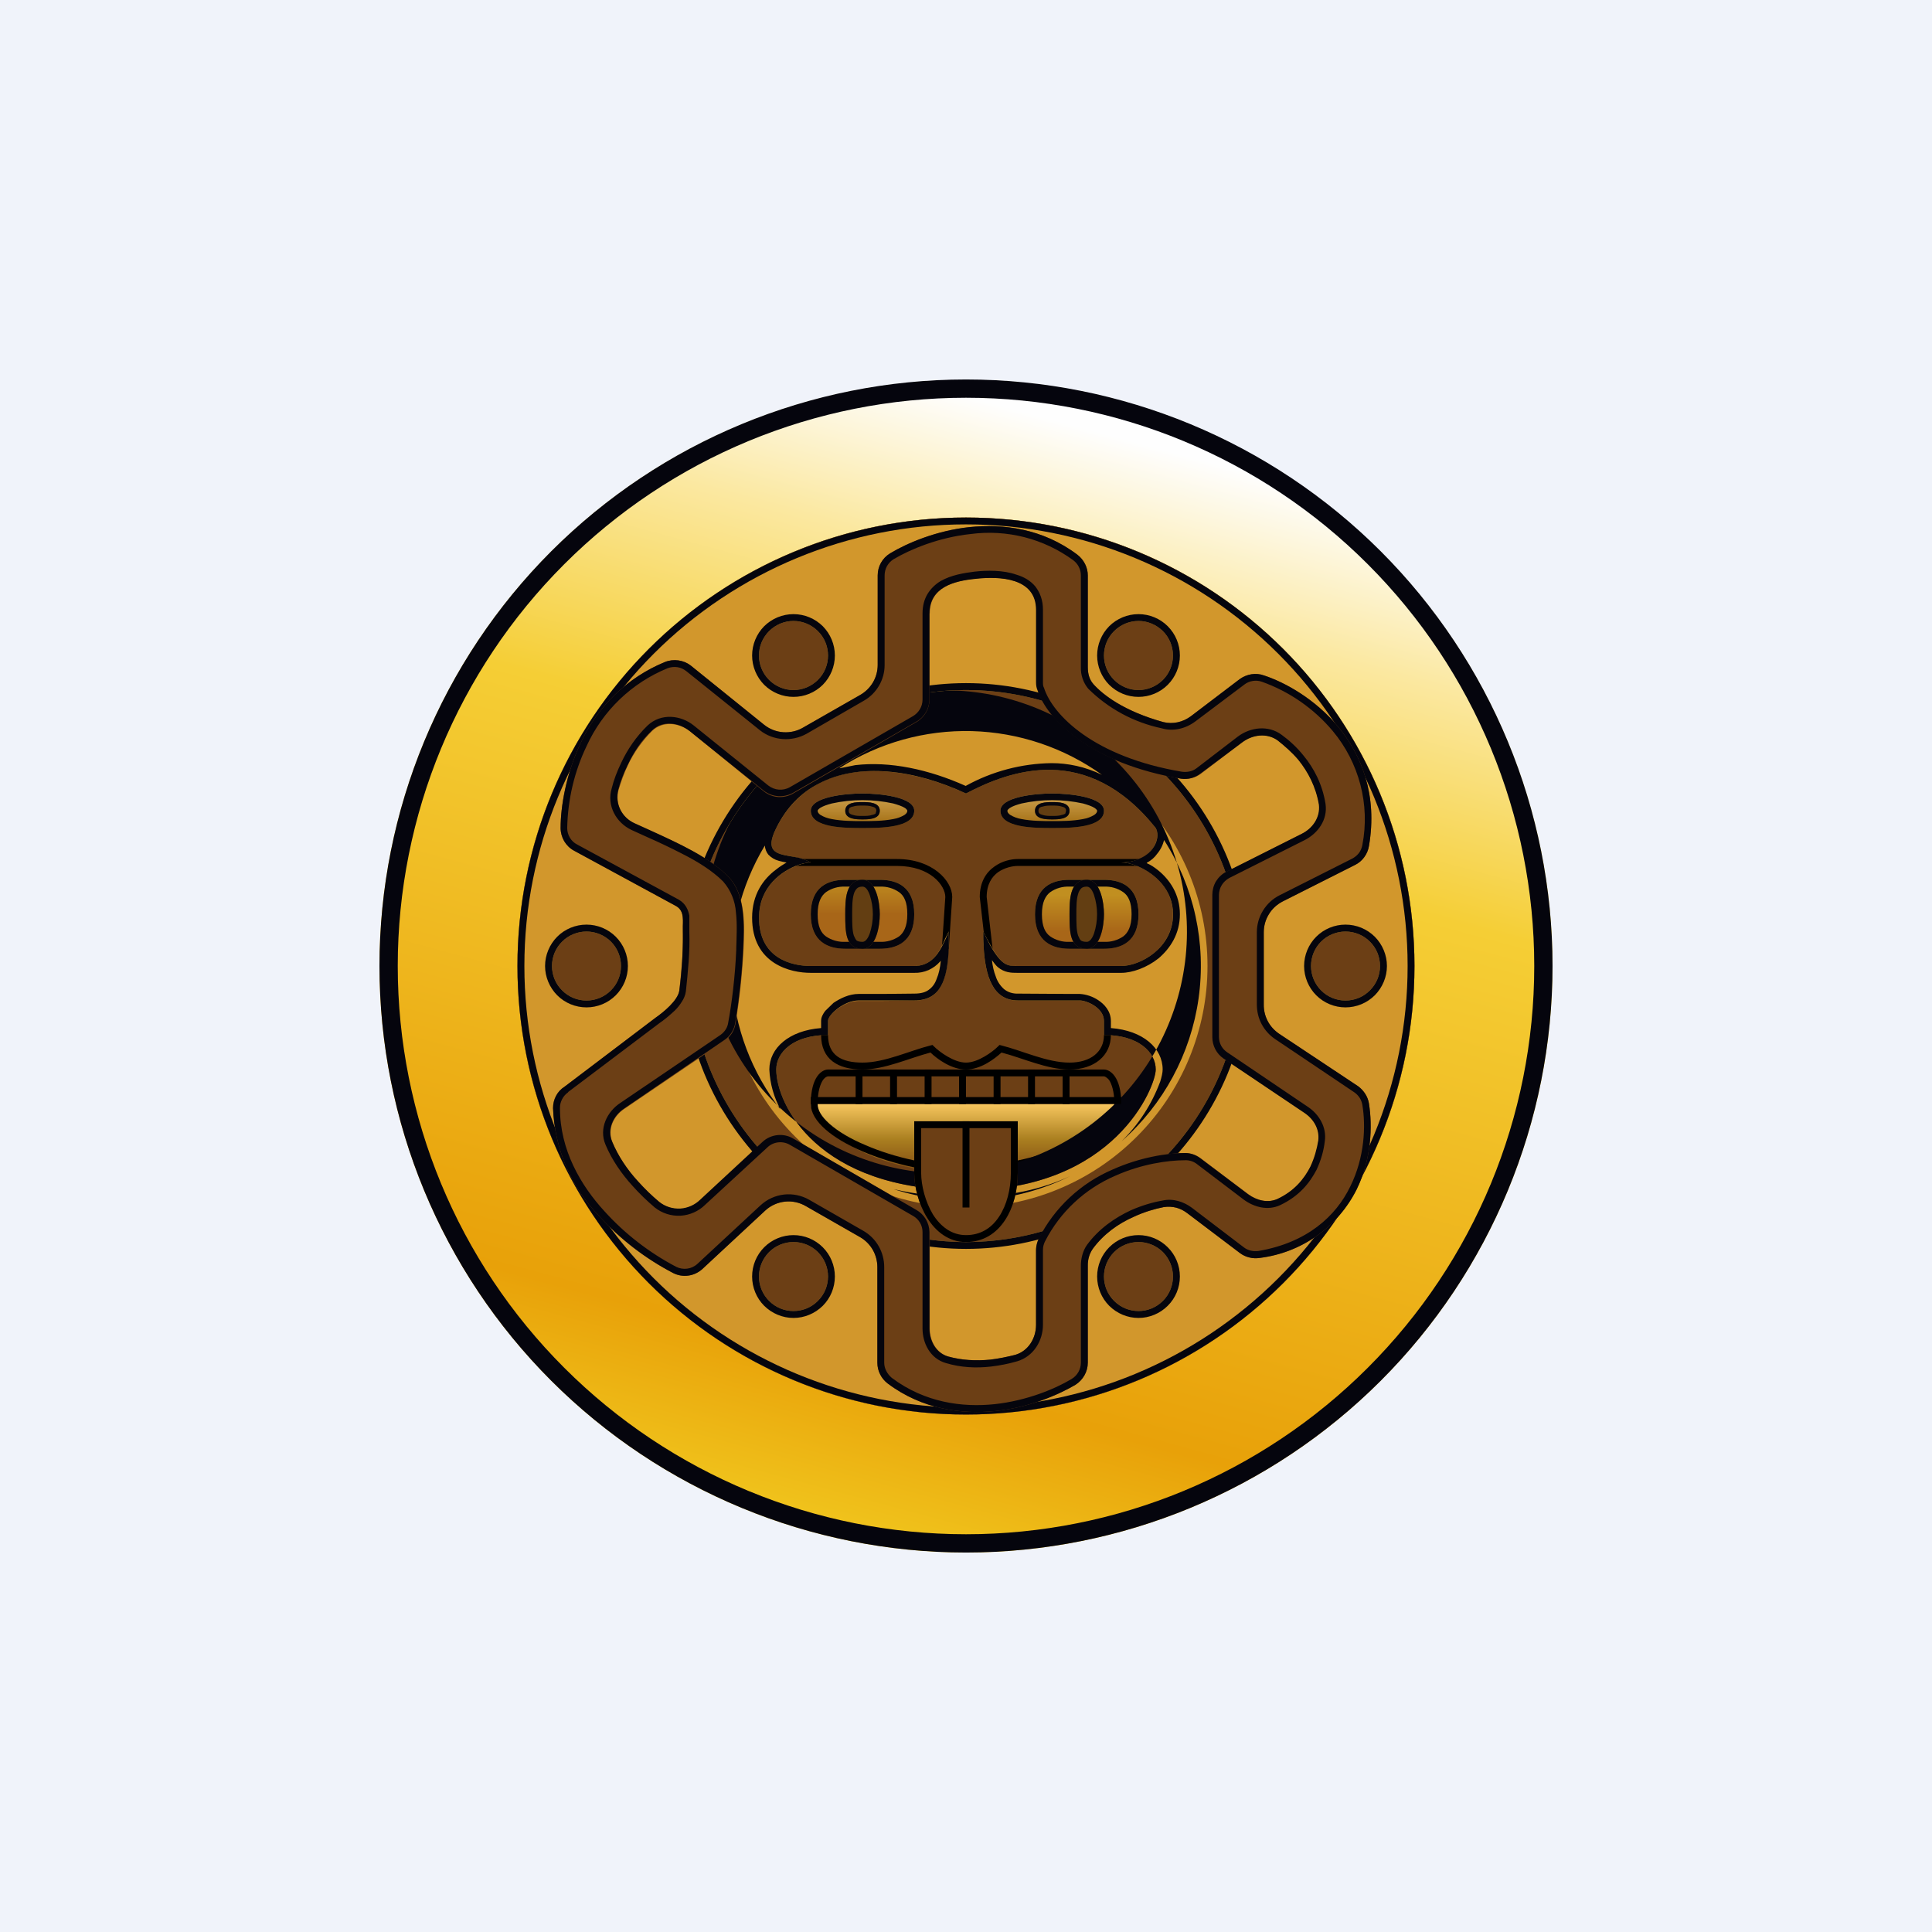 <svg width="24" height="24" viewBox="0 0 24 24" fill="none" xmlns="http://www.w3.org/2000/svg">
<rect x="0" y="0" width="24" height="24" fill="#333333" stroke="none"/>
<g clip-path="url(#clip0_31_10650)">
<path d="M0 0H24V24H0V0Z" fill="#F0F3FA"/>
<path d="M12 19.286C13.932 19.286 15.786 18.518 17.152 17.152C18.518 15.786 19.286 13.932 19.286 12C19.286 10.068 18.518 8.215 17.152 6.848C15.786 5.482 13.932 4.714 12 4.714C10.068 4.714 8.215 5.482 6.848 6.848C5.482 8.215 4.714 10.068 4.714 12C4.714 13.932 5.482 15.786 6.848 17.152C8.215 18.518 10.068 19.286 12 19.286Z" fill="url(#paint0_linear_31_10650)"/>
<path fill-rule="evenodd" clip-rule="evenodd" d="M12 19.059C13.872 19.059 15.668 18.315 16.991 16.991C18.315 15.668 19.059 13.872 19.059 12C19.059 10.128 18.315 8.333 16.991 7.009C15.668 5.685 13.872 4.941 12 4.941C10.128 4.941 8.333 5.685 7.009 7.009C5.685 8.333 4.941 10.128 4.941 12C4.941 13.872 5.685 15.668 7.009 16.991C8.333 18.315 10.128 19.059 12 19.059ZM12 19.286C13.932 19.286 15.786 18.518 17.152 17.152C18.518 15.786 19.286 13.932 19.286 12C19.286 10.068 18.518 8.215 17.152 6.848C15.786 5.482 13.932 4.714 12 4.714C10.068 4.714 8.215 5.482 6.848 6.848C5.482 8.215 4.714 10.068 4.714 12C4.714 13.932 5.482 15.786 6.848 17.152C8.215 18.518 10.068 19.286 12 19.286Z" fill="#05050D"/>
<path d="M12 17.572C15.077 17.572 17.571 15.077 17.571 12C17.571 8.923 15.077 6.429 12 6.429C8.923 6.429 6.428 8.923 6.428 12C6.428 15.077 8.923 17.572 12 17.572Z" fill="#6C3F15"/>
<path d="M13.929 13.714H10.072C10.072 13.929 10.714 14.572 12 14.572C13.029 14.572 13.929 13.929 13.929 13.714Z" fill="url(#paint1_linear_31_10650)"/>
<path fill-rule="evenodd" clip-rule="evenodd" d="M10.286 13.371C10.286 13.371 10.256 13.371 10.222 13.418C10.191 13.466 10.157 13.556 10.157 13.714C10.157 13.787 10.2 13.868 10.307 13.963C10.414 14.057 10.564 14.147 10.749 14.224C11.113 14.383 11.584 14.486 12 14.486C12.416 14.486 12.887 14.383 13.252 14.229C13.436 14.143 13.586 14.057 13.693 13.963C13.796 13.868 13.843 13.787 13.843 13.714C13.843 13.556 13.809 13.466 13.779 13.418C13.744 13.376 13.719 13.371 13.714 13.371H10.286ZM10.286 13.286C10.213 13.286 10.072 13.371 10.072 13.714C10.072 14.143 11.143 14.571 12 14.571C12.857 14.571 13.929 14.143 13.929 13.714C13.929 13.371 13.787 13.286 13.714 13.286H10.286Z" fill="black"/>
<path d="M10.072 10.071C10.072 9.9 10.5 9.857 10.714 9.857C10.929 9.857 11.357 9.9 11.357 10.071C11.357 10.286 10.929 10.286 10.714 10.286C10.5 10.286 10.072 10.286 10.072 10.071Z" fill="url(#paint2_linear_31_10650)"/>
<path fill-rule="evenodd" clip-rule="evenodd" d="M10.157 10.071C10.157 10.088 10.166 10.105 10.191 10.123C10.233 10.148 10.28 10.166 10.329 10.174C10.457 10.2 10.607 10.2 10.714 10.2C10.822 10.2 10.972 10.2 11.1 10.174C11.149 10.166 11.195 10.148 11.237 10.123C11.263 10.105 11.271 10.088 11.271 10.071C11.271 10.071 11.271 10.058 11.242 10.037C11.207 10.015 11.156 9.998 11.096 9.981C10.845 9.926 10.584 9.926 10.333 9.981C10.269 9.998 10.222 10.015 10.187 10.037C10.157 10.058 10.157 10.071 10.157 10.071ZM10.714 9.857C10.5 9.857 10.072 9.9 10.072 10.071C10.072 10.286 10.5 10.286 10.714 10.286C10.929 10.286 11.357 10.286 11.357 10.071C11.357 9.9 10.929 9.857 10.714 9.857Z" fill="#05050D"/>
<path d="M10.5 10.072C10.5 9.964 10.641 9.964 10.714 9.964C10.787 9.964 10.929 9.964 10.929 10.072C10.929 10.179 10.787 10.179 10.714 10.179C10.641 10.179 10.5 10.179 10.5 10.072Z" fill="#633E12"/>
<path fill-rule="evenodd" clip-rule="evenodd" d="M10.556 10.037C10.547 10.046 10.543 10.054 10.543 10.072C10.543 10.089 10.547 10.097 10.556 10.106C10.567 10.115 10.58 10.12 10.594 10.123C10.629 10.136 10.68 10.136 10.714 10.136C10.753 10.136 10.8 10.136 10.834 10.123C10.85 10.121 10.865 10.115 10.877 10.106L10.886 10.072C10.886 10.054 10.881 10.046 10.873 10.037C10.862 10.028 10.848 10.023 10.834 10.02C10.8 10.007 10.749 10.007 10.714 10.007C10.676 10.007 10.629 10.007 10.594 10.02C10.579 10.022 10.564 10.028 10.551 10.037H10.556ZM10.714 9.964C10.641 9.964 10.5 9.964 10.5 10.072C10.5 10.179 10.641 10.179 10.714 10.179C10.787 10.179 10.929 10.179 10.929 10.072C10.929 9.964 10.787 9.964 10.714 9.964Z" fill="#05050D"/>
<path d="M12.428 10.071C12.428 9.9 12.857 9.857 13.071 9.857C13.286 9.857 13.714 9.9 13.714 10.071C13.714 10.286 13.286 10.286 13.071 10.286C12.857 10.286 12.428 10.286 12.428 10.071Z" fill="url(#paint3_linear_31_10650)"/>
<path fill-rule="evenodd" clip-rule="evenodd" d="M12.514 10.071C12.514 10.088 12.523 10.105 12.549 10.123C12.591 10.148 12.637 10.166 12.686 10.174C12.814 10.2 12.964 10.2 13.071 10.2C13.178 10.2 13.329 10.2 13.457 10.174C13.506 10.166 13.552 10.148 13.594 10.123C13.62 10.105 13.629 10.088 13.629 10.071C13.629 10.071 13.629 10.058 13.598 10.037C13.564 10.015 13.513 9.998 13.453 9.981C13.201 9.926 12.941 9.926 12.69 9.981C12.626 9.998 12.579 10.015 12.544 10.037C12.514 10.058 12.514 10.071 12.514 10.071ZM13.071 9.857C12.857 9.857 12.428 9.9 12.428 10.071C12.428 10.286 12.857 10.286 13.071 10.286C13.286 10.286 13.714 10.286 13.714 10.071C13.714 9.9 13.286 9.857 13.071 9.857Z" fill="#05050D"/>
<path d="M12.857 10.072C12.857 9.964 12.999 9.964 13.072 9.964C13.144 9.964 13.286 9.964 13.286 10.072C13.286 10.179 13.144 10.179 13.072 10.179C12.999 10.179 12.857 10.179 12.857 10.072Z" fill="#633E12"/>
<path fill-rule="evenodd" clip-rule="evenodd" d="M12.913 10.037C12.904 10.046 12.9 10.054 12.9 10.072C12.9 10.089 12.904 10.097 12.913 10.106C12.924 10.115 12.937 10.12 12.951 10.123C12.986 10.136 13.037 10.136 13.072 10.136C13.11 10.136 13.157 10.136 13.191 10.123C13.207 10.121 13.222 10.115 13.234 10.106L13.243 10.072C13.243 10.054 13.239 10.046 13.23 10.037C13.219 10.028 13.206 10.023 13.191 10.02C13.157 10.007 13.106 10.007 13.072 10.007C13.033 10.007 12.986 10.007 12.951 10.02C12.936 10.022 12.921 10.028 12.909 10.037H12.913ZM13.072 9.964C12.999 9.964 12.857 9.964 12.857 10.072C12.857 10.179 12.999 10.179 13.072 10.179C13.144 10.179 13.286 10.179 13.286 10.072C13.286 9.964 13.144 9.964 13.072 9.964Z" fill="#05050D"/>
<path d="M11.143 10.757H9.857V10.671H11.143C11.584 10.671 11.829 10.941 11.829 11.143L11.786 11.786H11.7L11.743 11.143C11.743 11.001 11.559 10.757 11.143 10.757ZM12.351 10.766C12.45 10.693 12.566 10.671 12.643 10.671H14.143V10.757H12.643C12.579 10.757 12.48 10.778 12.399 10.834C12.322 10.89 12.257 10.984 12.257 11.143L12.343 11.897H12.257L12.171 11.143C12.171 10.959 12.249 10.838 12.351 10.766Z" fill="black"/>
<path d="M12 15C12.796 15 13.559 14.684 14.121 14.121C14.684 13.559 15 12.796 15 12C15 11.204 14.684 10.441 14.121 9.879C13.559 9.316 12.796 9 12 9C11.204 9 10.441 9.316 9.879 9.879C9.316 10.441 9 11.204 9 12C9 12.796 9.316 13.559 9.879 14.121C10.441 14.684 11.204 15 12 15ZM12 9.857C12.54 9.574 13.5 9.214 14.357 10.286C14.434 10.427 14.297 10.714 13.929 10.714C14.143 10.714 14.571 10.933 14.571 11.357C14.571 11.781 14.16 12 13.929 12H12.643C12.489 12 12.429 12 12.214 11.571C12.214 12 12.274 12.429 12.643 12.429H13.414C13.491 12.429 13.714 12.514 13.714 12.686V12.857C14.143 12.857 14.357 13.071 14.357 13.286C14.357 13.5 13.847 14.786 12 14.786C10.153 14.786 9.643 13.714 9.643 13.286C9.643 13.071 9.857 12.857 10.286 12.857V12.681C10.286 12.609 10.483 12.433 10.667 12.433H10.976L11.357 12.429C11.743 12.429 11.786 12.077 11.786 11.571L11.743 11.657C11.679 11.807 11.593 12 11.357 12H10.071C9.84 12 9.429 11.91 9.429 11.4C9.429 10.894 9.917 10.714 10.071 10.714C9.999 10.671 9.909 10.654 9.823 10.637C9.643 10.607 9.497 10.577 9.643 10.286C10.071 9.429 11.074 9.433 12 9.857Z" fill="#D2972C"/>
<path fill-rule="evenodd" clip-rule="evenodd" d="M14.357 10.286C13.5 9.214 12.54 9.574 12 9.857C11.353 9.557 10.667 9.471 10.166 9.737C9.951 9.848 9.771 10.028 9.643 10.286C9.497 10.577 9.643 10.607 9.823 10.637L9.917 10.654C9.969 10.667 10.024 10.684 10.072 10.714C10.037 10.714 9.981 10.723 9.917 10.744C9.716 10.817 9.429 11.01 9.429 11.4C9.429 11.91 9.84 12 10.072 12H11.357C11.541 12 11.636 11.88 11.7 11.76C11.732 11.698 11.761 11.636 11.786 11.571C11.787 11.641 11.787 11.711 11.786 11.781C11.769 12.171 11.687 12.428 11.357 12.428H10.667C10.483 12.428 10.286 12.608 10.286 12.681V12.857C9.857 12.857 9.643 13.071 9.643 13.286C9.643 13.714 10.153 14.786 12 14.786C13.847 14.786 14.357 13.5 14.357 13.286C14.357 13.071 14.143 12.857 13.714 12.857V12.685C13.714 12.514 13.492 12.428 13.414 12.428H12.643C12.33 12.428 12.24 12.12 12.219 11.764C12.215 11.7 12.214 11.636 12.214 11.571L12.3 11.743C12.45 12 12.514 12 12.643 12H13.929C14.16 12 14.572 11.781 14.572 11.357C14.572 11.053 14.349 10.855 14.143 10.765C14.075 10.735 14.003 10.717 13.929 10.714C14.014 10.714 14.087 10.697 14.143 10.671C14.349 10.59 14.417 10.397 14.357 10.286ZM14.246 10.718C14.302 10.688 14.344 10.65 14.374 10.607C14.417 10.556 14.447 10.495 14.46 10.435C14.834 11.019 14.986 11.717 14.889 12.404C14.792 13.09 14.453 13.719 13.933 14.177C14.146 13.968 14.309 13.715 14.413 13.435C14.43 13.38 14.443 13.324 14.443 13.286C14.443 13.02 14.199 12.801 13.8 12.771V12.685C13.8 12.557 13.714 12.471 13.642 12.424C13.574 12.379 13.495 12.352 13.414 12.347H13.277L12.643 12.343C12.581 12.345 12.52 12.326 12.472 12.287C12.424 12.244 12.388 12.189 12.369 12.128C12.347 12.073 12.33 12 12.322 11.927C12.347 11.961 12.369 11.991 12.394 12.013C12.48 12.085 12.566 12.085 12.639 12.085H13.929C14.066 12.085 14.246 12.021 14.392 11.905C14.537 11.781 14.657 11.601 14.657 11.357C14.657 11.113 14.533 10.928 14.383 10.808C14.34 10.774 14.297 10.744 14.246 10.723V10.718ZM13.294 14.61C12.956 14.768 12.531 14.871 12 14.871C11.699 14.873 11.398 14.84 11.104 14.773C11.828 15.006 12.614 14.947 13.294 14.61ZM9.699 13.787C9.613 13.633 9.565 13.461 9.557 13.286C9.557 13.02 9.801 12.801 10.2 12.771V12.681C10.2 12.651 10.209 12.63 10.217 12.613C10.227 12.593 10.238 12.574 10.252 12.557L10.354 12.458C10.436 12.403 10.547 12.347 10.667 12.347H10.976L11.357 12.343C11.443 12.343 11.499 12.325 11.537 12.296C11.58 12.265 11.614 12.223 11.636 12.158C11.662 12.098 11.679 12.021 11.687 11.935L11.679 11.944C11.639 11.99 11.589 12.026 11.534 12.051C11.478 12.075 11.418 12.087 11.357 12.085H10.072C9.947 12.085 9.771 12.06 9.617 11.961C9.459 11.858 9.343 11.683 9.343 11.4C9.343 11.113 9.48 10.92 9.643 10.8C9.686 10.765 9.729 10.74 9.771 10.714C9.738 10.709 9.705 10.702 9.673 10.693C9.624 10.68 9.579 10.653 9.544 10.616C9.519 10.584 9.504 10.545 9.501 10.504C9.198 11.007 9.055 11.59 9.09 12.176C9.125 12.762 9.337 13.324 9.699 13.787ZM10.431 9.544L10.624 9.505C11.053 9.454 11.537 9.557 11.996 9.763C12.323 9.582 12.689 9.485 13.063 9.48C13.264 9.48 13.479 9.523 13.689 9.625C13.217 9.287 12.654 9.098 12.073 9.082C11.492 9.067 10.921 9.226 10.431 9.54V9.544ZM14.426 10.23L14.43 10.238C14.785 10.95 14.842 11.774 14.589 12.528C14.337 13.282 13.796 13.905 13.084 14.26C12.373 14.615 11.549 14.673 10.795 14.421C10.04 14.17 9.417 13.629 9.061 12.917C8.706 12.206 8.647 11.383 8.898 10.628C9.149 9.874 9.69 9.25 10.401 8.893C11.112 8.537 11.935 8.478 12.69 8.729C13.445 8.979 14.069 9.519 14.426 10.23Z" fill="#05050D"/>
<path fill-rule="evenodd" clip-rule="evenodd" d="M12 15.429C12.909 15.429 13.781 15.068 14.424 14.425C15.067 13.781 15.428 12.909 15.428 12C15.428 11.091 15.067 10.219 14.424 9.576C13.781 8.933 12.909 8.572 12 8.572C11.091 8.572 10.219 8.933 9.576 9.576C8.933 10.219 8.571 11.091 8.571 12C8.571 12.909 8.933 13.781 9.576 14.425C10.219 15.068 11.091 15.429 12 15.429ZM12 17.572C13.477 17.572 14.895 16.985 15.94 15.94C16.984 14.895 17.571 13.478 17.571 12C17.571 10.523 16.984 9.105 15.94 8.061C14.895 7.016 13.477 6.429 12 6.429C10.522 6.429 9.105 7.016 8.06 8.061C7.015 9.105 6.428 10.523 6.428 12C6.428 13.478 7.015 14.895 8.06 15.94C9.105 16.985 10.522 17.572 12 17.572ZM10.286 8.143C10.286 8.257 10.241 8.366 10.16 8.446C10.08 8.526 9.971 8.572 9.857 8.572C9.743 8.572 9.634 8.526 9.554 8.446C9.474 8.366 9.428 8.257 9.428 8.143C9.428 8.029 9.474 7.92 9.554 7.84C9.634 7.76 9.743 7.714 9.857 7.714C9.971 7.714 10.08 7.76 10.16 7.84C10.241 7.92 10.286 8.029 10.286 8.143ZM14.143 8.572C14.256 8.572 14.365 8.526 14.446 8.446C14.526 8.366 14.571 8.257 14.571 8.143C14.571 8.029 14.526 7.92 14.446 7.84C14.365 7.76 14.256 7.714 14.143 7.714C14.029 7.714 13.92 7.76 13.84 7.84C13.759 7.92 13.714 8.029 13.714 8.143C13.714 8.257 13.759 8.366 13.84 8.446C13.92 8.526 14.029 8.572 14.143 8.572ZM17.143 12C17.143 12.114 17.098 12.223 17.017 12.303C16.937 12.384 16.828 12.429 16.714 12.429C16.601 12.429 16.491 12.384 16.411 12.303C16.331 12.223 16.286 12.114 16.286 12C16.286 11.886 16.331 11.777 16.411 11.697C16.491 11.617 16.601 11.572 16.714 11.572C16.828 11.572 16.937 11.617 17.017 11.697C17.098 11.777 17.143 11.886 17.143 12ZM7.286 12.429C7.399 12.429 7.508 12.384 7.589 12.303C7.669 12.223 7.714 12.114 7.714 12C7.714 11.886 7.669 11.777 7.589 11.697C7.508 11.617 7.399 11.572 7.286 11.572C7.172 11.572 7.063 11.617 6.983 11.697C6.902 11.777 6.857 11.886 6.857 12C6.857 12.114 6.902 12.223 6.983 12.303C7.063 12.384 7.172 12.429 7.286 12.429ZM10.286 15.857C10.286 15.971 10.241 16.08 10.16 16.16C10.08 16.241 9.971 16.286 9.857 16.286C9.743 16.286 9.634 16.241 9.554 16.16C9.474 16.08 9.428 15.971 9.428 15.857C9.428 15.744 9.474 15.635 9.554 15.554C9.634 15.474 9.743 15.429 9.857 15.429C9.971 15.429 10.08 15.474 10.16 15.554C10.241 15.635 10.286 15.744 10.286 15.857ZM14.143 16.286C14.256 16.286 14.365 16.241 14.446 16.16C14.526 16.08 14.571 15.971 14.571 15.857C14.571 15.744 14.526 15.635 14.446 15.554C14.365 15.474 14.256 15.429 14.143 15.429C14.029 15.429 13.92 15.474 13.84 15.554C13.759 15.635 13.714 15.744 13.714 15.857C13.714 15.971 13.759 16.08 13.84 16.16C13.92 16.241 14.029 16.286 14.143 16.286Z" fill="#D2972C"/>
<path fill-rule="evenodd" clip-rule="evenodd" d="M15.514 12C15.514 12.462 15.423 12.919 15.247 13.345C15.07 13.771 14.811 14.159 14.485 14.485C14.159 14.811 13.771 15.07 13.345 15.247C12.918 15.424 12.461 15.514 12 15.514C11.538 15.514 11.081 15.424 10.655 15.247C10.229 15.07 9.841 14.811 9.515 14.485C9.189 14.159 8.93 13.771 8.753 13.345C8.577 12.919 8.486 12.462 8.486 12C8.486 11.068 8.856 10.174 9.515 9.515C10.174 8.856 11.068 8.486 12 8.486C12.932 8.486 13.826 8.856 14.485 9.515C15.144 10.174 15.514 11.068 15.514 12ZM12 17.486C13.455 17.486 14.85 16.908 15.879 15.879C16.908 14.85 17.486 13.455 17.486 12C17.486 10.545 16.908 9.15 15.879 8.121C14.85 7.092 13.455 6.514 12 6.514C10.545 6.514 9.15 7.092 8.121 8.121C7.092 9.15 6.514 10.545 6.514 12C6.514 13.455 7.092 14.85 8.121 15.879C9.15 16.908 10.545 17.486 12 17.486ZM10.371 8.143C10.371 8.279 10.317 8.41 10.221 8.507C10.124 8.603 9.993 8.657 9.857 8.657C9.721 8.657 9.59 8.603 9.493 8.507C9.397 8.41 9.343 8.279 9.343 8.143C9.343 8.007 9.397 7.876 9.493 7.779C9.59 7.683 9.721 7.629 9.857 7.629C9.993 7.629 10.124 7.683 10.221 7.779C10.317 7.876 10.371 8.007 10.371 8.143ZM14.657 8.143C14.657 8.279 14.603 8.41 14.506 8.507C14.41 8.603 14.279 8.657 14.143 8.657C14.006 8.657 13.876 8.603 13.779 8.507C13.683 8.41 13.629 8.279 13.629 8.143C13.629 8.007 13.683 7.876 13.779 7.779C13.876 7.683 14.006 7.629 14.143 7.629C14.279 7.629 14.41 7.683 14.506 7.779C14.603 7.876 14.657 8.007 14.657 8.143ZM17.229 12C17.229 12.136 17.174 12.267 17.078 12.364C16.981 12.46 16.851 12.514 16.714 12.514C16.578 12.514 16.447 12.46 16.351 12.364C16.254 12.267 16.2 12.136 16.2 12C16.2 11.864 16.254 11.733 16.351 11.636C16.447 11.54 16.578 11.486 16.714 11.486C16.851 11.486 16.981 11.54 17.078 11.636C17.174 11.733 17.229 11.864 17.229 12ZM7.8 12C7.8 12.136 7.746 12.267 7.649 12.364C7.553 12.46 7.422 12.514 7.286 12.514C7.149 12.514 7.018 12.46 6.922 12.364C6.826 12.267 6.771 12.136 6.771 12C6.771 11.864 6.826 11.733 6.922 11.636C7.018 11.54 7.149 11.486 7.286 11.486C7.422 11.486 7.553 11.54 7.649 11.636C7.746 11.733 7.8 11.864 7.8 12ZM10.371 15.857C10.371 15.994 10.317 16.125 10.221 16.221C10.124 16.317 9.993 16.372 9.857 16.372C9.721 16.372 9.59 16.317 9.493 16.221C9.397 16.125 9.343 15.994 9.343 15.857C9.343 15.721 9.397 15.59 9.493 15.494C9.59 15.397 9.721 15.343 9.857 15.343C9.993 15.343 10.124 15.397 10.221 15.494C10.317 15.59 10.371 15.721 10.371 15.857ZM14.657 15.857C14.657 15.994 14.603 16.125 14.506 16.221C14.41 16.317 14.279 16.372 14.143 16.372C14.006 16.372 13.876 16.317 13.779 16.221C13.683 16.125 13.629 15.994 13.629 15.857C13.629 15.721 13.683 15.59 13.779 15.494C13.876 15.397 14.006 15.343 14.143 15.343C14.279 15.343 14.41 15.397 14.506 15.494C14.603 15.59 14.657 15.721 14.657 15.857ZM15.428 12C15.428 12.909 15.067 13.781 14.424 14.425C13.781 15.068 12.909 15.429 12 15.429C11.091 15.429 10.219 15.068 9.576 14.425C8.933 13.781 8.571 12.909 8.571 12C8.571 11.091 8.933 10.219 9.576 9.576C10.219 8.933 11.091 8.572 12 8.572C12.909 8.572 13.781 8.933 14.424 9.576C15.067 10.219 15.428 11.091 15.428 12ZM17.571 12C17.571 13.478 16.984 14.895 15.94 15.94C14.895 16.985 13.477 17.572 12 17.572C10.522 17.572 9.105 16.985 8.06 15.94C7.015 14.895 6.428 13.478 6.428 12C6.428 10.523 7.015 9.105 8.06 8.061C9.105 7.016 10.522 6.429 12 6.429C13.477 6.429 14.895 7.016 15.94 8.061C16.984 9.105 17.571 10.523 17.571 12ZM9.857 8.572C9.971 8.572 10.08 8.526 10.16 8.446C10.241 8.366 10.286 8.257 10.286 8.143C10.286 8.029 10.241 7.92 10.16 7.84C10.08 7.76 9.971 7.714 9.857 7.714C9.743 7.714 9.634 7.76 9.554 7.84C9.474 7.92 9.428 8.029 9.428 8.143C9.428 8.257 9.474 8.366 9.554 8.446C9.634 8.526 9.743 8.572 9.857 8.572ZM14.571 8.143C14.571 8.257 14.526 8.366 14.446 8.446C14.365 8.526 14.256 8.572 14.143 8.572C14.029 8.572 13.92 8.526 13.84 8.446C13.759 8.366 13.714 8.257 13.714 8.143C13.714 8.029 13.759 7.92 13.84 7.84C13.92 7.76 14.029 7.714 14.143 7.714C14.256 7.714 14.365 7.76 14.446 7.84C14.526 7.92 14.571 8.029 14.571 8.143ZM16.714 12.429C16.828 12.429 16.937 12.384 17.017 12.303C17.098 12.223 17.143 12.114 17.143 12C17.143 11.886 17.098 11.777 17.017 11.697C16.937 11.617 16.828 11.572 16.714 11.572C16.601 11.572 16.491 11.617 16.411 11.697C16.331 11.777 16.286 11.886 16.286 12C16.286 12.114 16.331 12.223 16.411 12.303C16.491 12.384 16.601 12.429 16.714 12.429ZM7.714 12C7.714 12.114 7.669 12.223 7.589 12.303C7.508 12.384 7.399 12.429 7.286 12.429C7.172 12.429 7.063 12.384 6.983 12.303C6.902 12.223 6.857 12.114 6.857 12C6.857 11.886 6.902 11.777 6.983 11.697C7.063 11.617 7.172 11.572 7.286 11.572C7.399 11.572 7.508 11.617 7.589 11.697C7.669 11.777 7.714 11.886 7.714 12ZM9.857 16.286C9.971 16.286 10.08 16.241 10.16 16.16C10.241 16.08 10.286 15.971 10.286 15.857C10.286 15.744 10.241 15.635 10.16 15.554C10.08 15.474 9.971 15.429 9.857 15.429C9.743 15.429 9.634 15.474 9.554 15.554C9.474 15.635 9.428 15.744 9.428 15.857C9.428 15.971 9.474 16.08 9.554 16.16C9.634 16.241 9.743 16.286 9.857 16.286ZM14.571 15.857C14.571 15.971 14.526 16.08 14.446 16.16C14.365 16.241 14.256 16.286 14.143 16.286C14.029 16.286 13.92 16.241 13.84 16.16C13.759 16.08 13.714 15.971 13.714 15.857C13.714 15.744 13.759 15.635 13.84 15.554C13.92 15.474 14.029 15.429 14.143 15.429C14.256 15.429 14.365 15.474 14.446 15.554C14.526 15.635 14.571 15.744 14.571 15.857Z" fill="#05050D"/>
<path d="M11.546 7.62V8.691C11.546 8.807 11.482 8.914 11.383 8.97L9.853 9.857C9.797 9.89 9.732 9.905 9.667 9.901C9.602 9.896 9.54 9.872 9.489 9.831L8.572 9.085C8.43 8.974 8.233 8.957 8.104 9.077C7.976 9.205 7.873 9.351 7.8 9.505C7.749 9.613 7.714 9.715 7.684 9.814C7.637 9.985 7.727 10.157 7.886 10.234C8.289 10.418 8.769 10.607 9.047 10.89C9.27 11.113 9.249 11.52 9.236 11.803C9.22 12.108 9.187 12.413 9.137 12.716C9.13 12.759 9.114 12.8 9.091 12.837C9.067 12.874 9.036 12.905 9 12.93L7.757 13.774C7.62 13.864 7.543 14.031 7.607 14.185C7.676 14.361 7.792 14.528 7.929 14.678C8.011 14.77 8.1 14.856 8.194 14.935C8.269 14.995 8.362 15.024 8.457 15.019C8.552 15.013 8.642 14.973 8.709 14.905L9.48 14.19C9.579 14.095 9.737 14.078 9.857 14.147L11.387 15.03C11.486 15.085 11.55 15.193 11.55 15.308V16.504C11.55 16.658 11.632 16.808 11.781 16.851C11.953 16.898 12.124 16.907 12.304 16.89C12.412 16.877 12.519 16.855 12.613 16.83C12.776 16.783 12.87 16.624 12.87 16.457V15.527C12.87 15.48 12.887 15.428 12.909 15.386C13.104 15.002 13.427 14.699 13.822 14.528C14.106 14.399 14.414 14.329 14.726 14.323C14.794 14.323 14.863 14.348 14.919 14.391L15.51 14.837C15.617 14.914 15.754 14.948 15.874 14.893C16.084 14.794 16.204 14.644 16.282 14.494C16.333 14.387 16.367 14.271 16.38 14.164C16.397 14.027 16.324 13.903 16.209 13.821L15.201 13.148C15.158 13.119 15.123 13.079 15.098 13.033C15.073 12.987 15.06 12.935 15.06 12.883V11.117C15.06 10.997 15.129 10.886 15.236 10.83L16.174 10.358C16.311 10.29 16.406 10.153 16.389 9.998C16.35 9.771 16.252 9.587 16.131 9.441C16.05 9.343 15.96 9.265 15.874 9.197C15.746 9.103 15.566 9.12 15.437 9.218L14.923 9.608C14.888 9.636 14.848 9.655 14.805 9.666C14.763 9.677 14.718 9.68 14.674 9.673C13.56 9.484 13.016 8.944 12.892 8.571C12.881 8.539 12.875 8.506 12.874 8.473V7.573C12.874 7.174 12.416 7.157 12.12 7.187C11.854 7.217 11.55 7.294 11.55 7.62H11.546ZM12.047 6.548C12.463 6.505 12.951 6.565 13.384 6.891C13.466 6.955 13.513 7.05 13.513 7.148V8.288C13.513 8.365 13.53 8.438 13.582 8.498C13.701 8.631 13.959 8.833 14.451 8.97C14.572 9 14.696 8.97 14.794 8.897L15.403 8.434C15.489 8.374 15.6 8.353 15.703 8.391C15.964 8.477 16.337 8.683 16.62 9.025C16.916 9.381 17.113 9.878 17.006 10.508C16.998 10.558 16.978 10.606 16.948 10.647C16.919 10.688 16.88 10.721 16.834 10.744L15.934 11.198C15.864 11.234 15.804 11.288 15.763 11.356C15.721 11.423 15.699 11.501 15.699 11.58V12.48C15.698 12.551 15.715 12.621 15.748 12.684C15.78 12.746 15.829 12.8 15.887 12.84L16.873 13.495C16.942 13.547 16.993 13.624 17.006 13.71C17.049 13.984 17.04 14.396 16.852 14.777C16.737 15.006 16.567 15.204 16.358 15.352C16.149 15.5 15.906 15.594 15.652 15.626C15.608 15.633 15.564 15.632 15.521 15.621C15.478 15.611 15.438 15.592 15.403 15.566L14.752 15.073C14.71 15.04 14.663 15.016 14.612 15.002C14.561 14.989 14.508 14.987 14.456 14.995C14.344 15.017 14.211 15.056 14.083 15.116C13.89 15.201 13.71 15.33 13.577 15.51C13.533 15.572 13.511 15.648 13.513 15.724V16.928C13.513 17.04 13.453 17.143 13.359 17.203C13.14 17.331 12.78 17.485 12.369 17.528C11.953 17.571 11.46 17.511 11.027 17.186C10.987 17.155 10.955 17.117 10.933 17.072C10.91 17.027 10.899 16.978 10.899 16.928V15.741C10.899 15.666 10.879 15.591 10.842 15.526C10.804 15.46 10.75 15.406 10.684 15.368L10.011 14.983C9.932 14.937 9.841 14.917 9.75 14.927C9.659 14.937 9.573 14.976 9.506 15.038L8.722 15.767C8.673 15.81 8.613 15.838 8.549 15.846C8.485 15.855 8.419 15.843 8.362 15.814C8.017 15.634 7.706 15.395 7.444 15.107C7.093 14.746 6.889 14.268 6.87 13.765C6.87 13.658 6.922 13.556 7.012 13.5L8.143 12.643C8.242 12.574 8.422 12.428 8.439 12.304C8.464 12.064 8.49 11.816 8.482 11.571C8.482 11.443 8.507 11.314 8.396 11.254L7.132 10.568C7.081 10.541 7.039 10.5 7.009 10.45C6.98 10.4 6.964 10.343 6.964 10.286C6.964 10.024 7.029 9.621 7.213 9.231C7.421 8.775 7.795 8.415 8.259 8.224C8.366 8.181 8.49 8.198 8.58 8.267L9.493 9.004C9.561 9.058 9.643 9.09 9.73 9.096C9.816 9.102 9.903 9.082 9.977 9.038L10.689 8.631C10.754 8.593 10.808 8.539 10.846 8.474C10.884 8.408 10.903 8.334 10.903 8.258V7.148C10.903 7.037 10.959 6.934 11.057 6.874C11.271 6.745 11.636 6.591 12.043 6.548H12.047Z" fill="#6C3F15"/>
<path fill-rule="evenodd" clip-rule="evenodd" d="M7.059 13.568C7.027 13.59 7 13.62 6.983 13.654C6.965 13.688 6.955 13.727 6.956 13.765C6.956 14.284 7.213 14.726 7.513 15.051C7.766 15.33 8.067 15.562 8.4 15.737C8.486 15.78 8.593 15.767 8.666 15.698L9.446 14.974C9.527 14.899 9.629 14.852 9.739 14.839C9.848 14.827 9.959 14.85 10.054 14.905L10.727 15.291C10.89 15.386 10.984 15.557 10.984 15.741V16.928C10.984 17.001 11.023 17.07 11.079 17.117C11.49 17.425 11.957 17.485 12.356 17.443C12.754 17.4 13.106 17.254 13.312 17.13C13.384 17.087 13.427 17.01 13.427 16.928V15.724C13.427 15.638 13.449 15.54 13.504 15.463C13.65 15.265 13.847 15.128 14.049 15.034C14.186 14.974 14.319 14.935 14.439 14.914C14.572 14.884 14.704 14.927 14.807 15.004L15.454 15.497C15.506 15.536 15.57 15.548 15.634 15.54C16.234 15.437 16.594 15.111 16.774 14.738C16.954 14.374 16.967 13.984 16.924 13.727C16.919 13.695 16.907 13.664 16.89 13.637C16.872 13.61 16.849 13.586 16.822 13.568L15.84 12.908C15.77 12.861 15.713 12.797 15.673 12.723C15.633 12.648 15.613 12.564 15.613 12.48V11.58C15.613 11.387 15.724 11.207 15.896 11.121L16.796 10.667C16.829 10.65 16.858 10.626 16.881 10.597C16.903 10.567 16.918 10.532 16.924 10.495C16.972 10.247 16.963 9.991 16.899 9.747C16.835 9.502 16.718 9.275 16.556 9.081C16.322 8.802 16.017 8.59 15.673 8.468C15.637 8.456 15.599 8.453 15.562 8.459C15.524 8.465 15.489 8.48 15.459 8.503L14.85 8.961C14.73 9.051 14.576 9.09 14.43 9.047C14.085 8.974 13.768 8.803 13.517 8.554C13.456 8.479 13.424 8.385 13.427 8.288V7.148C13.427 7.112 13.419 7.076 13.402 7.043C13.386 7.01 13.362 6.982 13.333 6.96C12.965 6.69 12.508 6.574 12.056 6.634C11.657 6.677 11.31 6.823 11.1 6.947C11.066 6.968 11.038 6.998 11.018 7.033C10.999 7.068 10.989 7.108 10.989 7.148V8.263C10.989 8.443 10.89 8.614 10.732 8.704L10.02 9.115C9.836 9.218 9.604 9.201 9.442 9.073L8.529 8.34C8.496 8.313 8.458 8.295 8.416 8.288C8.375 8.282 8.332 8.286 8.293 8.301C7.846 8.484 7.486 8.83 7.286 9.27C7.134 9.587 7.053 9.934 7.046 10.286C7.046 10.371 7.093 10.453 7.17 10.491L8.434 11.177C8.52 11.228 8.55 11.306 8.563 11.374V11.571C8.572 11.82 8.546 12.073 8.52 12.317C8.513 12.363 8.495 12.407 8.469 12.445C8.443 12.488 8.413 12.523 8.383 12.553C8.314 12.617 8.242 12.677 8.19 12.711L7.054 13.568H7.059ZM8.143 12.643C8.242 12.574 8.422 12.428 8.439 12.304C8.474 12.038 8.488 11.771 8.482 11.503C8.486 11.4 8.49 11.306 8.396 11.254L7.132 10.568C7.081 10.541 7.039 10.5 7.009 10.45C6.98 10.4 6.964 10.343 6.964 10.286C6.964 10.024 7.029 9.621 7.213 9.231C7.421 8.775 7.795 8.415 8.259 8.224C8.366 8.181 8.49 8.198 8.58 8.267L9.493 9.004C9.561 9.058 9.643 9.09 9.73 9.096C9.816 9.102 9.903 9.082 9.977 9.038L10.689 8.631C10.754 8.593 10.808 8.539 10.846 8.474C10.884 8.408 10.903 8.334 10.903 8.258V7.148C10.903 7.037 10.959 6.934 11.057 6.874C11.271 6.745 11.636 6.591 12.043 6.548C12.463 6.505 12.951 6.565 13.384 6.891C13.466 6.955 13.513 7.05 13.513 7.148V8.288C13.513 8.365 13.53 8.438 13.582 8.498C13.701 8.631 13.959 8.833 14.451 8.97C14.572 9 14.696 8.97 14.794 8.897L15.403 8.434C15.489 8.374 15.6 8.353 15.703 8.391C15.964 8.477 16.337 8.683 16.62 9.025C16.916 9.381 17.113 9.878 17.006 10.508C16.998 10.558 16.978 10.606 16.948 10.647C16.919 10.688 16.88 10.721 16.834 10.744L15.934 11.198C15.864 11.234 15.804 11.288 15.763 11.356C15.721 11.423 15.699 11.501 15.699 11.58V12.48C15.698 12.551 15.715 12.621 15.748 12.684C15.78 12.746 15.829 12.8 15.887 12.84L16.873 13.495C16.942 13.547 16.993 13.624 17.006 13.71C17.049 13.984 17.04 14.396 16.852 14.777C16.737 15.006 16.567 15.204 16.358 15.352C16.149 15.5 15.906 15.594 15.652 15.626C15.608 15.633 15.564 15.632 15.521 15.621C15.478 15.611 15.438 15.592 15.403 15.566L14.752 15.073C14.71 15.04 14.663 15.016 14.612 15.002C14.561 14.989 14.508 14.987 14.456 14.995C14.344 15.017 14.211 15.056 14.083 15.116C13.89 15.201 13.71 15.33 13.577 15.51C13.533 15.572 13.511 15.648 13.513 15.724V16.928C13.513 17.04 13.453 17.143 13.359 17.203C13.14 17.331 12.78 17.485 12.369 17.528C11.953 17.571 11.46 17.511 11.027 17.186C10.987 17.155 10.955 17.117 10.933 17.072C10.91 17.027 10.899 16.978 10.899 16.928V15.741C10.899 15.666 10.879 15.591 10.842 15.526C10.804 15.46 10.75 15.406 10.684 15.368L10.011 14.983C9.932 14.937 9.841 14.917 9.75 14.927C9.659 14.937 9.573 14.976 9.506 15.038L8.722 15.767C8.673 15.81 8.613 15.838 8.549 15.846C8.485 15.855 8.419 15.843 8.362 15.814C8.017 15.634 7.706 15.395 7.444 15.107C7.093 14.746 6.889 14.268 6.87 13.765C6.87 13.658 6.922 13.556 7.012 13.5L8.143 12.643ZM11.46 8.691V7.62C11.46 7.525 11.482 7.444 11.524 7.375C11.567 7.307 11.623 7.255 11.687 7.217C11.816 7.144 11.97 7.118 12.107 7.101C12.257 7.084 12.463 7.08 12.63 7.14C12.716 7.165 12.802 7.213 12.861 7.285C12.921 7.363 12.956 7.457 12.956 7.573V8.473C12.956 8.498 12.956 8.524 12.969 8.545C13.076 8.88 13.586 9.403 14.683 9.587C14.747 9.595 14.812 9.583 14.863 9.544L15.377 9.15C15.531 9.034 15.754 9.004 15.921 9.128C16.016 9.197 16.11 9.283 16.192 9.385C16.32 9.54 16.427 9.741 16.466 9.985C16.496 10.187 16.367 10.354 16.209 10.435L15.27 10.907C15.193 10.95 15.142 11.027 15.142 11.121V12.878C15.142 12.964 15.184 13.033 15.249 13.075L16.252 13.753C16.384 13.843 16.483 14.001 16.457 14.177C16.444 14.293 16.41 14.413 16.354 14.533C16.269 14.695 16.14 14.858 15.904 14.97C15.75 15.043 15.579 14.995 15.454 14.905L14.863 14.456C14.822 14.426 14.772 14.411 14.722 14.413C14.507 14.413 14.181 14.46 13.856 14.605C13.478 14.767 13.169 15.055 12.982 15.42C12.965 15.453 12.956 15.49 12.956 15.527V16.457C12.956 16.654 12.84 16.851 12.634 16.911C12.531 16.941 12.42 16.963 12.309 16.976C12.124 16.997 11.936 16.988 11.752 16.933C11.554 16.877 11.46 16.684 11.46 16.504V15.304C11.46 15.223 11.417 15.146 11.34 15.103L9.81 14.22C9.766 14.195 9.715 14.185 9.665 14.191C9.615 14.197 9.568 14.219 9.532 14.254L8.76 14.966C8.678 15.047 8.569 15.095 8.454 15.102C8.338 15.108 8.225 15.072 8.134 15C8.037 14.918 7.945 14.829 7.86 14.734C7.719 14.58 7.599 14.404 7.522 14.22C7.436 14.018 7.543 13.808 7.706 13.701L8.949 12.857C9.004 12.818 9.039 12.763 9.047 12.698C9.09 12.471 9.133 12.12 9.146 11.798V11.777C9.15 11.64 9.159 11.481 9.142 11.335C9.133 11.193 9.077 11.057 8.983 10.95C8.854 10.821 8.674 10.706 8.469 10.603C8.327 10.53 8.182 10.461 8.036 10.397L7.847 10.311C7.654 10.221 7.534 10.007 7.599 9.793C7.624 9.69 7.667 9.578 7.719 9.471C7.796 9.308 7.903 9.15 8.044 9.013C8.212 8.854 8.46 8.884 8.619 9.013L9.544 9.758C9.622 9.818 9.724 9.827 9.81 9.78L11.34 8.897C11.413 8.854 11.46 8.777 11.46 8.691ZM11.546 8.691V7.62C11.546 7.294 11.85 7.217 12.116 7.191C12.416 7.157 12.87 7.174 12.87 7.577V8.473C12.87 8.507 12.874 8.541 12.887 8.571C13.011 8.948 13.552 9.484 14.67 9.673C14.756 9.685 14.841 9.664 14.914 9.608L15.429 9.223C15.562 9.124 15.737 9.103 15.87 9.197C15.956 9.265 16.046 9.343 16.127 9.437C16.247 9.587 16.346 9.771 16.384 9.998C16.401 10.153 16.307 10.29 16.17 10.358L15.232 10.83C15.179 10.857 15.136 10.899 15.105 10.949C15.075 11 15.06 11.058 15.06 11.117V12.883C15.06 12.99 15.111 13.088 15.197 13.148L16.204 13.825C16.32 13.903 16.393 14.027 16.376 14.168C16.359 14.271 16.329 14.383 16.277 14.494C16.2 14.644 16.08 14.794 15.87 14.893C15.75 14.948 15.613 14.914 15.506 14.837L14.914 14.391C14.859 14.348 14.792 14.324 14.722 14.323C14.499 14.323 14.156 14.378 13.822 14.528C13.425 14.698 13.1 15.001 12.904 15.386C12.882 15.429 12.871 15.478 12.87 15.527V16.457C12.87 16.628 12.771 16.783 12.613 16.83C12.514 16.855 12.407 16.877 12.3 16.89C12.124 16.907 11.944 16.898 11.777 16.851C11.627 16.808 11.546 16.658 11.546 16.504V15.304C11.545 15.248 11.529 15.193 11.501 15.145C11.472 15.097 11.432 15.057 11.383 15.03L9.853 14.143C9.793 14.108 9.724 14.093 9.655 14.101C9.586 14.109 9.522 14.138 9.472 14.185L8.7 14.901C8.633 14.967 8.545 15.007 8.451 15.013C8.357 15.018 8.264 14.989 8.19 14.931C8.095 14.852 8.007 14.766 7.924 14.674C7.79 14.529 7.681 14.363 7.603 14.181C7.539 14.027 7.616 13.86 7.753 13.77L8.996 12.921C9.069 12.874 9.12 12.793 9.133 12.707C9.184 12.398 9.217 12.086 9.232 11.773C9.244 11.494 9.262 11.104 9.043 10.886C8.807 10.646 8.426 10.474 8.07 10.311L7.882 10.226C7.804 10.191 7.741 10.131 7.704 10.055C7.667 9.979 7.659 9.892 7.68 9.81C7.706 9.711 7.744 9.608 7.796 9.505C7.869 9.347 7.967 9.197 8.1 9.073C8.229 8.948 8.426 8.97 8.567 9.081L9.489 9.823C9.596 9.904 9.737 9.913 9.853 9.848L11.383 8.965C11.432 8.938 11.473 8.897 11.502 8.848C11.53 8.799 11.546 8.744 11.546 8.687V8.691Z" fill="#05050D"/>
<path d="M10.072 11.357C10.072 11.014 10.286 10.929 10.5 10.929H10.929C11.143 10.929 11.357 11.014 11.357 11.357C11.357 11.7 11.143 11.786 10.929 11.786H10.5C10.286 11.786 10.072 11.7 10.072 11.357Z" fill="url(#paint4_linear_31_10650)"/>
<path fill-rule="evenodd" clip-rule="evenodd" d="M10.26 11.083C10.204 11.126 10.157 11.203 10.157 11.357C10.157 11.512 10.2 11.589 10.26 11.632C10.33 11.68 10.415 11.704 10.5 11.7H10.929C11.014 11.704 11.098 11.68 11.169 11.632C11.224 11.589 11.271 11.512 11.271 11.357C11.271 11.203 11.229 11.126 11.169 11.083C11.098 11.034 11.014 11.01 10.929 11.014H10.5C10.415 11.01 10.33 11.034 10.26 11.083ZM10.5 10.929C10.286 10.929 10.072 11.014 10.072 11.357C10.072 11.7 10.286 11.786 10.5 11.786H10.929C11.143 11.786 11.357 11.7 11.357 11.357C11.357 11.014 11.143 10.929 10.929 10.929H10.5Z" fill="#05050D"/>
<path d="M10.5 11.357C10.5 11.186 10.5 10.929 10.714 10.929C10.886 10.929 10.929 11.216 10.929 11.357C10.929 11.499 10.886 11.786 10.714 11.786C10.5 11.786 10.5 11.572 10.5 11.357Z" fill="#633E12"/>
<path fill-rule="evenodd" clip-rule="evenodd" d="M10.607 11.104C10.586 11.173 10.586 11.267 10.586 11.357C10.586 11.469 10.586 11.559 10.607 11.623C10.62 11.653 10.629 11.67 10.641 11.683C10.654 11.692 10.676 11.7 10.714 11.7C10.74 11.7 10.774 11.679 10.804 11.597C10.856 11.441 10.856 11.273 10.804 11.117C10.774 11.032 10.74 11.014 10.714 11.014C10.68 11.014 10.659 11.023 10.646 11.036C10.627 11.055 10.614 11.079 10.607 11.104ZM10.714 10.929C10.5 10.929 10.5 11.186 10.5 11.357C10.5 11.572 10.5 11.786 10.714 11.786C10.886 11.786 10.929 11.499 10.929 11.357C10.929 11.216 10.886 10.929 10.714 10.929Z" fill="#05050D"/>
<path d="M12.857 11.357C12.857 11.014 13.072 10.929 13.286 10.929H13.714C13.929 10.929 14.143 11.014 14.143 11.357C14.143 11.7 13.929 11.786 13.714 11.786H13.286C13.072 11.786 12.857 11.7 12.857 11.357Z" fill="url(#paint5_linear_31_10650)"/>
<path fill-rule="evenodd" clip-rule="evenodd" d="M13.046 11.083C12.99 11.126 12.943 11.203 12.943 11.357C12.943 11.512 12.986 11.589 13.046 11.632C13.116 11.68 13.2 11.704 13.286 11.7H13.714C13.8 11.704 13.884 11.68 13.954 11.632C14.01 11.589 14.057 11.512 14.057 11.357C14.057 11.203 14.014 11.126 13.954 11.083C13.884 11.034 13.8 11.01 13.714 11.014H13.286C13.2 11.01 13.116 11.034 13.046 11.083ZM13.286 10.929C13.072 10.929 12.857 11.014 12.857 11.357C12.857 11.7 13.072 11.786 13.286 11.786H13.714C13.929 11.786 14.143 11.7 14.143 11.357C14.143 11.014 13.929 10.929 13.714 10.929H13.286Z" fill="#05050D"/>
<path d="M13.286 11.357C13.286 11.186 13.286 10.929 13.5 10.929C13.671 10.929 13.714 11.216 13.714 11.357C13.714 11.499 13.671 11.786 13.5 11.786C13.286 11.786 13.286 11.572 13.286 11.357Z" fill="#633E12"/>
<path fill-rule="evenodd" clip-rule="evenodd" d="M13.393 11.104C13.371 11.173 13.371 11.267 13.371 11.357C13.371 11.469 13.371 11.559 13.393 11.623C13.406 11.653 13.414 11.67 13.427 11.683C13.44 11.692 13.461 11.7 13.5 11.7C13.526 11.7 13.56 11.679 13.59 11.597C13.641 11.441 13.641 11.273 13.59 11.117C13.56 11.032 13.526 11.014 13.5 11.014C13.466 11.014 13.444 11.023 13.431 11.036C13.413 11.055 13.399 11.079 13.393 11.104ZM13.5 10.929C13.286 10.929 13.286 11.186 13.286 11.357C13.286 11.572 13.286 11.786 13.5 11.786C13.671 11.786 13.714 11.499 13.714 11.357C13.714 11.216 13.671 10.929 13.5 10.929Z" fill="#05050D"/>
<path d="M10.2 12.857H10.286C10.286 13.11 10.453 13.2 10.714 13.2C10.993 13.2 11.293 13.054 11.563 12.986L11.584 12.981L11.601 12.998C11.67 13.067 11.85 13.2 12 13.2C12.15 13.2 12.33 13.067 12.399 12.998L12.416 12.981L12.437 12.986C12.707 13.054 13.007 13.2 13.286 13.2C13.547 13.2 13.714 13.067 13.714 12.857H13.8C13.8 13.114 13.594 13.286 13.286 13.286C13.007 13.286 12.707 13.144 12.441 13.075C12.356 13.153 12.184 13.286 12 13.286C11.82 13.286 11.644 13.157 11.559 13.075C11.293 13.144 10.993 13.286 10.714 13.286C10.406 13.286 10.2 13.157 10.2 12.857ZM13.929 13.714H10.072V13.628H13.929V13.714Z" fill="black"/>
<path d="M10.714 13.286V13.714H10.629V13.286H10.714ZM11.143 13.286V13.714H11.057V13.286H11.143ZM11.572 13.286V13.714H11.486V13.286H11.572ZM12 13.286V13.714H11.914V13.286H12ZM12.429 13.286V13.714H12.343V13.286H12.429ZM12.857 13.286V13.714H12.771V13.286H12.857ZM13.286 13.286V13.714H13.2V13.286H13.286Z" fill="black"/>
<path d="M12.643 13.929H11.357V14.572C11.357 14.914 11.572 15.429 12 15.429C12.429 15.429 12.643 15 12.643 14.572V13.929Z" fill="#6C3F15"/>
<path d="M12.557 14.014H11.443V14.572C11.443 14.726 11.494 14.927 11.589 15.086C11.687 15.24 11.824 15.343 12 15.343C12.18 15.343 12.317 15.257 12.412 15.112C12.506 14.97 12.557 14.773 12.557 14.572V14.014ZM12.643 13.929V14.572C12.643 15 12.429 15.429 12 15.429C11.572 15.429 11.357 14.914 11.357 14.572V13.929H12.643Z" fill="black"/>
<path d="M11.957 15V13.929H12.043V15H11.957Z" fill="black"/>
</g>
<defs>
<linearGradient id="paint0_linear_31_10650" x1="12.913" y1="5.169" x2="9.27" y2="18.604" gradientUnits="userSpaceOnUse">
<stop stop-color="#FEFEFE"/>
<stop offset="0.14" stop-color="#FBE8A0"/>
<stop offset="0.34" stop-color="#F5CE35"/>
<stop offset="0.86" stop-color="#E8A109"/>
<stop offset="1" stop-color="#F0C31C"/>
</linearGradient>
<linearGradient id="paint1_linear_31_10650" x1="12" y1="13.714" x2="12" y2="14.572" gradientUnits="userSpaceOnUse">
<stop stop-color="#F7C65E"/>
<stop offset="0.51" stop-color="#AA7F20"/>
<stop offset="1" stop-color="#7E4B12"/>
</linearGradient>
<linearGradient id="paint2_linear_31_10650" x1="10.714" y1="9.643" x2="10.714" y2="10.286" gradientUnits="userSpaceOnUse">
<stop stop-color="#E7BF72"/>
<stop offset="1" stop-color="#9F6A0E"/>
</linearGradient>
<linearGradient id="paint3_linear_31_10650" x1="13.071" y1="9.643" x2="13.071" y2="10.286" gradientUnits="userSpaceOnUse">
<stop stop-color="#E7BF72"/>
<stop offset="1" stop-color="#9F6A0E"/>
</linearGradient>
<linearGradient id="paint4_linear_31_10650" x1="10.714" y1="10.5" x2="10.714" y2="11.357" gradientUnits="userSpaceOnUse">
<stop offset="0.47" stop-color="#C18F20"/>
<stop offset="1" stop-color="#A86618"/>
</linearGradient>
<linearGradient id="paint5_linear_31_10650" x1="13.5" y1="10.714" x2="13.5" y2="11.572" gradientUnits="userSpaceOnUse">
<stop offset="0.47" stop-color="#C18F20"/>
<stop offset="1" stop-color="#A86618"/>
</linearGradient>
<clipPath id="clip0_31_10650">
<rect width="24" height="24" fill="white"/>
</clipPath>
</defs>
</svg>
